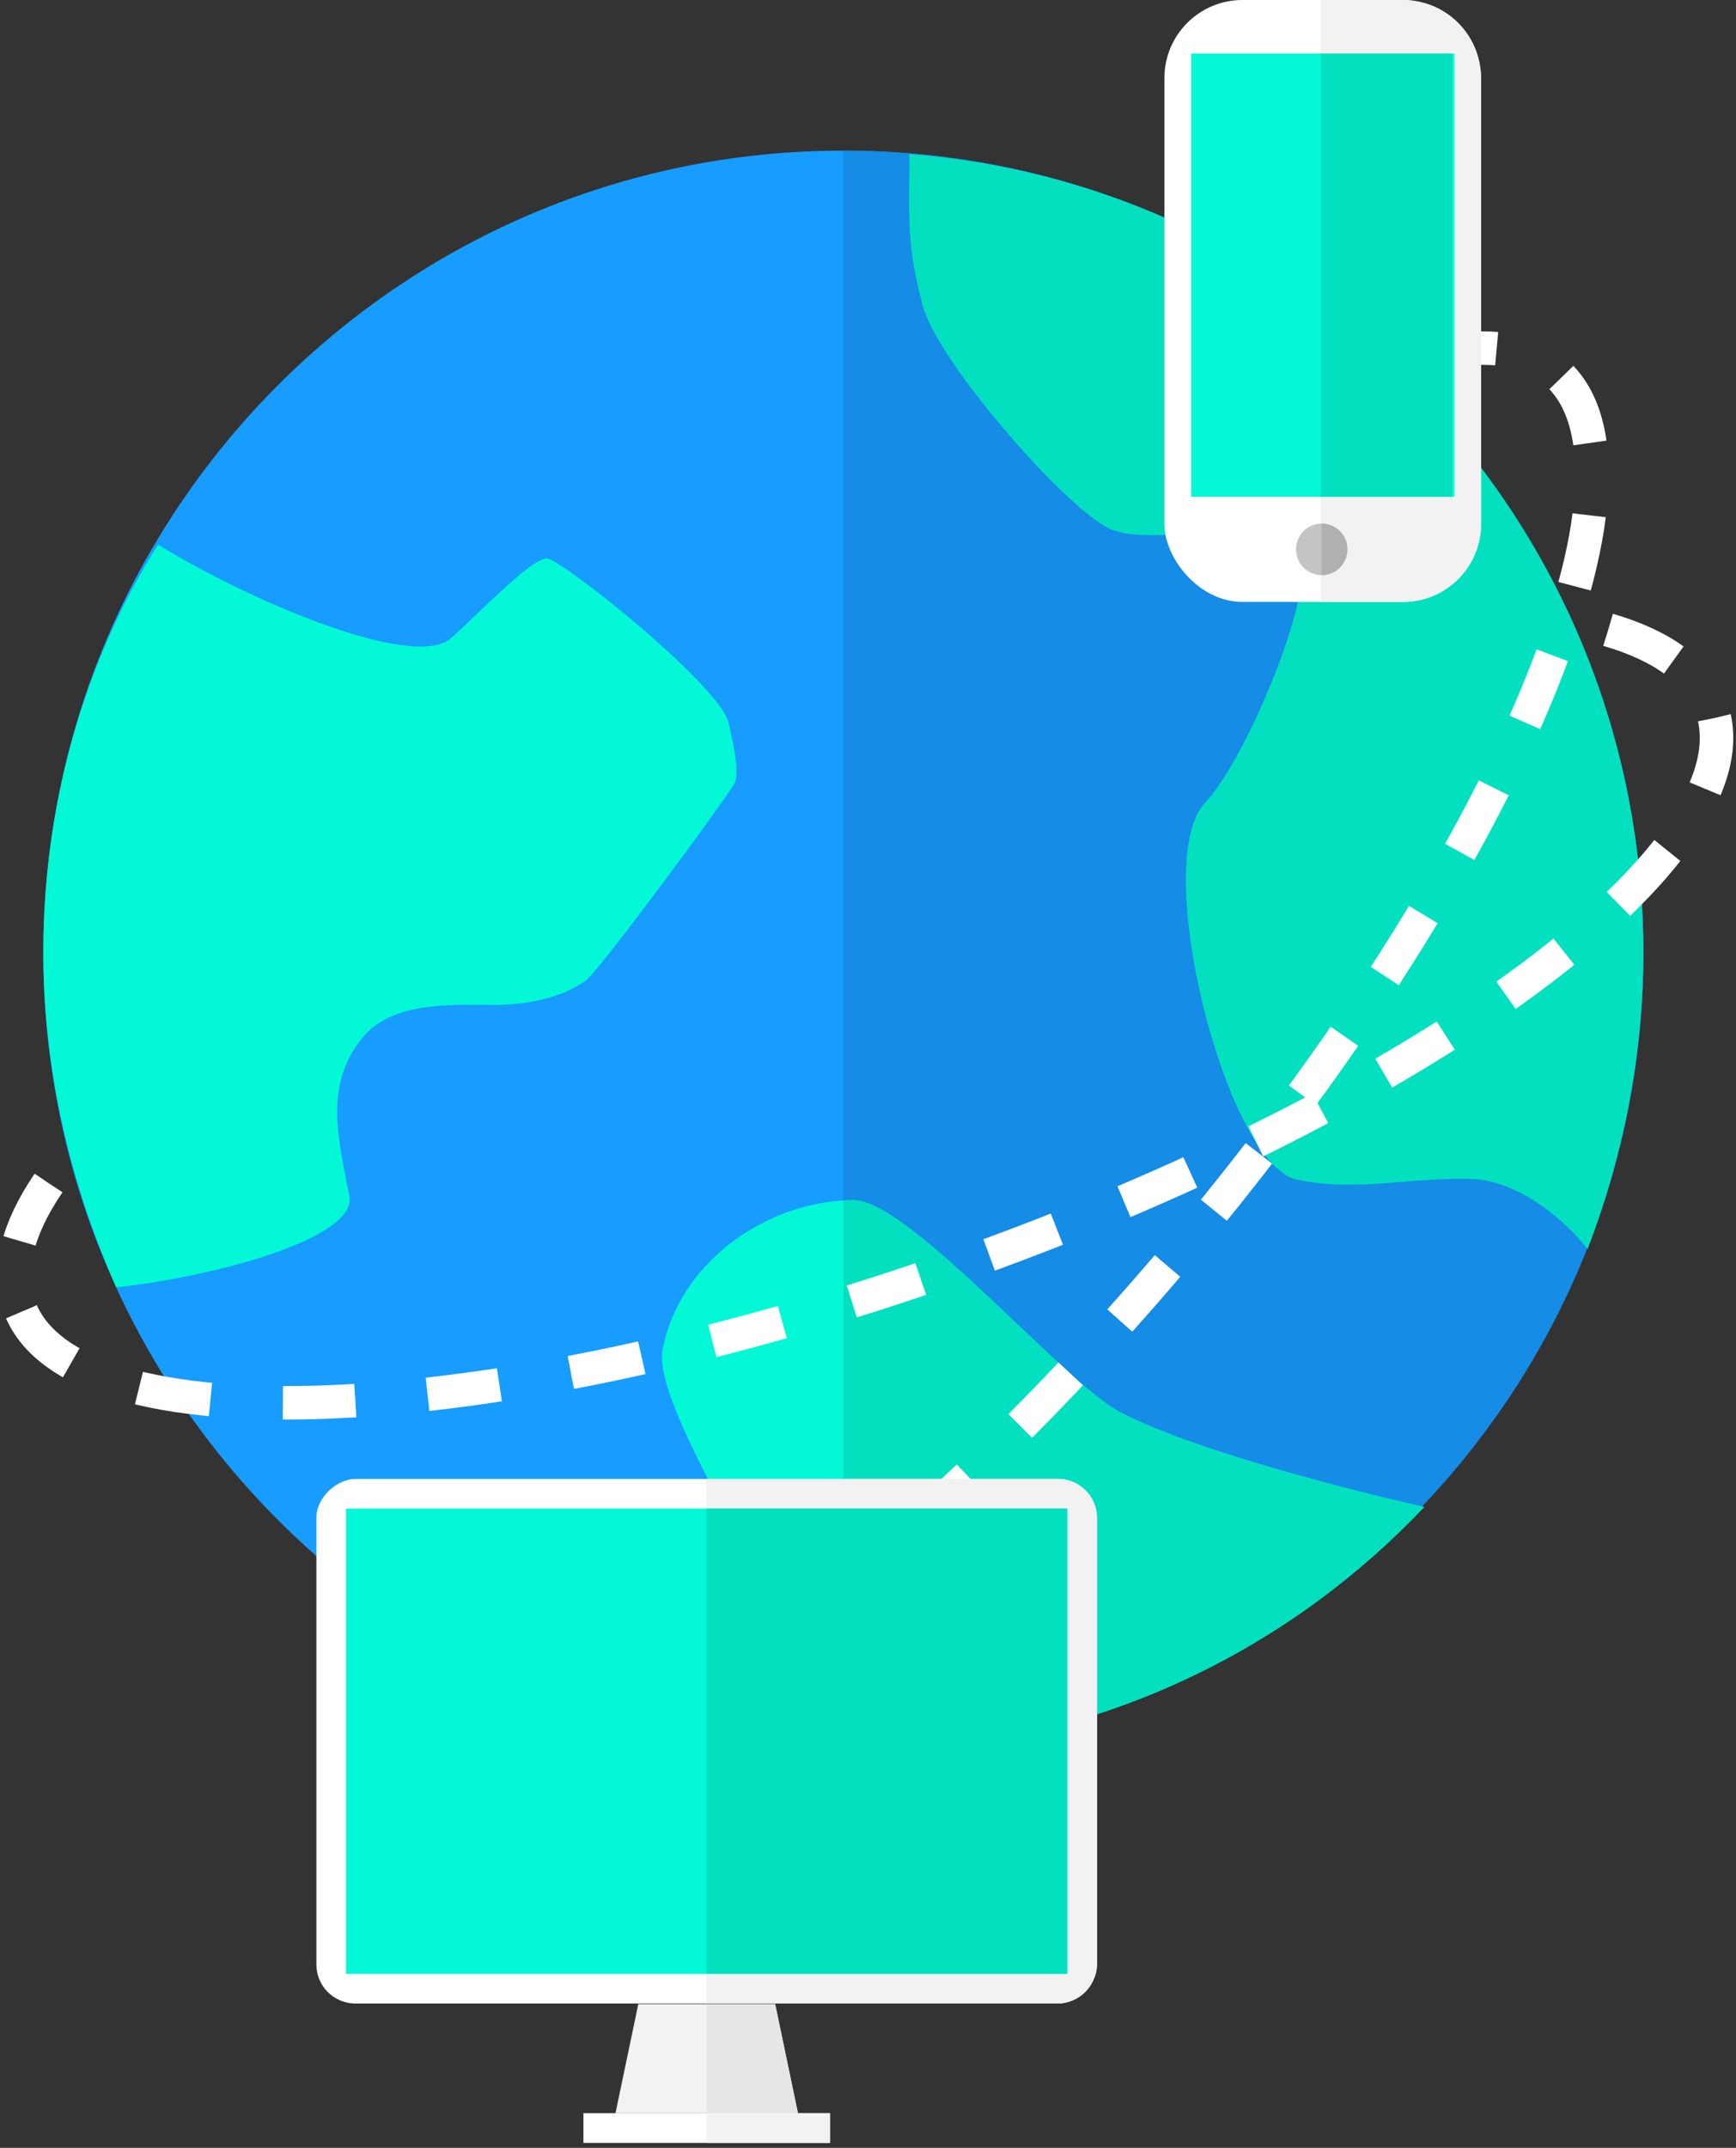 <svg xmlns="http://www.w3.org/2000/svg" width="207" height="256" viewBox="0 0 207 256">
  <rect x="0" y="0" width="207" height="256" fill="#333333" stroke="none"/>
  <g fill="none" fill-rule="evenodd" transform="translate(-3)">
    <path fill="#179CFF" fill-rule="nonzero" d="M103.557,209.122 C156.242,209.122 198.951,166.328 198.951,113.538 C198.951,60.748 156.242,17.953 103.557,17.953 C50.873,17.953 8.164,60.748 8.164,113.538 C8.164,166.328 50.873,209.122 103.557,209.122 Z"/>
    <path fill="#158CE5" fill-rule="nonzero" d="M103.557,209.122 C156.242,209.122 198.951,166.328 198.951,113.538 C198.951,60.748 156.242,17.953 103.557,17.953 L103.557,209.122 Z"/>
    <path fill="#03F9D5" fill-rule="nonzero" d="M104.801,143.044 C104.388,143.044 103.973,143.056 103.557,143.08 C93.966,143.637 83.977,150.558 81.989,160.914 C81.16,165.901 89.04,178.784 90.699,182.94 C93.188,190.836 93.188,199.979 89.87,207.875 C92.358,208.291 94.432,208.291 96.921,208.706 L103.557,208.706 L111.022,208.706 C135.493,207.044 157.06,196.239 172.821,179.616 C159.963,176.706 143.788,172.135 136.737,168.395 C130.516,165.486 111.437,143.044 104.801,143.044 Z"/>
    <path fill="#03E0C0" fill-rule="nonzero" d="M172.821 179.616C157.06 196.239 135.493 207.044 111.022 208.706L103.557 208.706 103.557 143.08C103.973 143.056 104.388 143.044 104.801 143.044 111.437 143.044 130.516 165.486 136.737 168.395 143.788 172.135 159.964 176.706 172.821 179.616zM111.436 18.369C111.436 25.849 111.022 29.174 113.095 36.655 115.169 43.719 131.345 62.005 135.907 63.252 140.884 64.914 152.082 62.005 157.059 64.083 162.037 66.161 151.668 90.681 146.691 95.668 140.055 102.732 149.179 138.473 157.474 140.551 164.525 142.213 171.991 140.135 179.042 140.551 183.604 140.966 188.581 144.291 192.314 148.862 196.461 138.057 198.95 126.005 198.95 113.538 198.95 63.252 160.378 22.109 111.436 18.369z"/>
    <path fill="#03F9D5" fill-rule="nonzero" d="M89.87,86.109 C88.626,81.538 70.377,66.992 68.303,66.577 C66.644,66.161 59.593,73.642 56.69,76.135 C52.128,79.875 32.634,71.564 21.851,64.914 C13.141,78.629 8.164,95.668 8.164,113.538 C8.164,127.668 11.482,141.382 16.873,153.434 C28.487,152.187 45.492,147.616 44.662,142.629 C43.418,135.979 41.344,128.914 46.736,123.096 C50.469,119.356 57.105,119.771 62.082,119.771 C65.815,119.771 69.962,118.94 72.865,116.862 C74.524,115.616 89.87,94.836 90.7,93.174 C91.115,91.096 90.285,88.187 89.87,86.109 Z"/>
    <path stroke="#FFFFFF" stroke-dasharray="8.644" stroke-width="3.99" d="M207.991,106.562 C213.475,110.512 216.511,114.858 216.511,119.423 C216.511,137.557 168.599,152.258 109.498,152.258 C50.397,152.258 2.486,137.557 2.486,119.423 C2.486,114.954 5.396,110.693 10.666,106.81" transform="rotate(-19.449 109.498 129.41)"/>
    <path stroke="#FFFFFF" stroke-dasharray="8.644" stroke-width="3.99" d="M226.079,110.153 C231.583,114.116 234.629,118.479 234.629,123.06 C234.629,141.26 186.546,156.013 127.233,156.013 C67.919,156.013 19.836,141.26 19.836,123.06 C19.836,118.575 22.756,114.299 28.045,110.402" transform="rotate(-50.188 127.233 133.083)"/>
    <g fill-rule="nonzero" transform="translate(40.817 176.208)">
      <rect width="62.527" height="93.091" x="15.189" y="-15.22" fill="#FFFFFF" rx="4.655" transform="rotate(90 46.453 31.326)"/>
      <path fill="#F2F2F2" d="M38.416,12.708 C38.416,10.137 40.495,8.053 43.061,8.053 L96.297,8.053 C98.862,8.053 100.942,10.137 100.942,12.708 L100.942,54.599 L38.416,54.599 L38.416,12.708 Z" transform="rotate(90 69.679 31.326)"/>
      <rect width="55.448" height="86.021" x="18.729" y="-11.685" fill="#03F9D5" transform="rotate(90 46.453 31.326)"/>
      <rect width="55.448" height="43.01" x="40.191" y="9.82" fill="#03E0C0" transform="rotate(90 67.915 31.326)"/>
      <polygon fill="#F2F2F2" points="57.33 75.655 35.574 75.655 38.294 62.652 54.611 62.652"/>
      <polygon fill="#E6E6E6" points="57.331 75.655 54.611 62.652 46.453 62.652 46.453 75.655"/>
      <rect width="29.4" height="3.546" x="31.752" y="75.655" fill="#FFFFFF"/>
      <rect width="14.7" height="3.546" x="46.453" y="75.655" fill="#F2F2F2"/>
    </g>
    <g fill-rule="nonzero" transform="translate(141.685)">
      <rect width="37.759" height="71.743" x=".157" fill="#FFFFFF" rx="9.309"/>
      <path fill="#F2F2F2" d="M18.791,0 L28.626,0 C33.757,0 37.916,4.168 37.916,9.309 L37.916,62.434 C37.916,67.575 33.757,71.743 28.626,71.743 L18.791,71.743 L18.791,0 Z"/>
      <rect width="31.384" height="52.824" x="3.345" y="6.388" fill="#03F9D5"/>
      <rect width="15.692" height="52.824" x="18.791" y="6.388" fill="#03E0C0"/>
      <ellipse cx="18.914" cy="65.478" fill="#C4C4C4" rx="3.065" ry="3.071"/>
      <path fill="#B0B0B0" d="M21.979,65.478 C21.979,67.174 20.607,68.549 18.914,68.549 C18.914,68.549 18.914,67.174 18.914,65.478 C18.914,63.781 18.914,62.406 18.914,62.406 C20.607,62.406 21.979,63.781 21.979,65.478 Z"/>
    </g>
  </g>
</svg>
